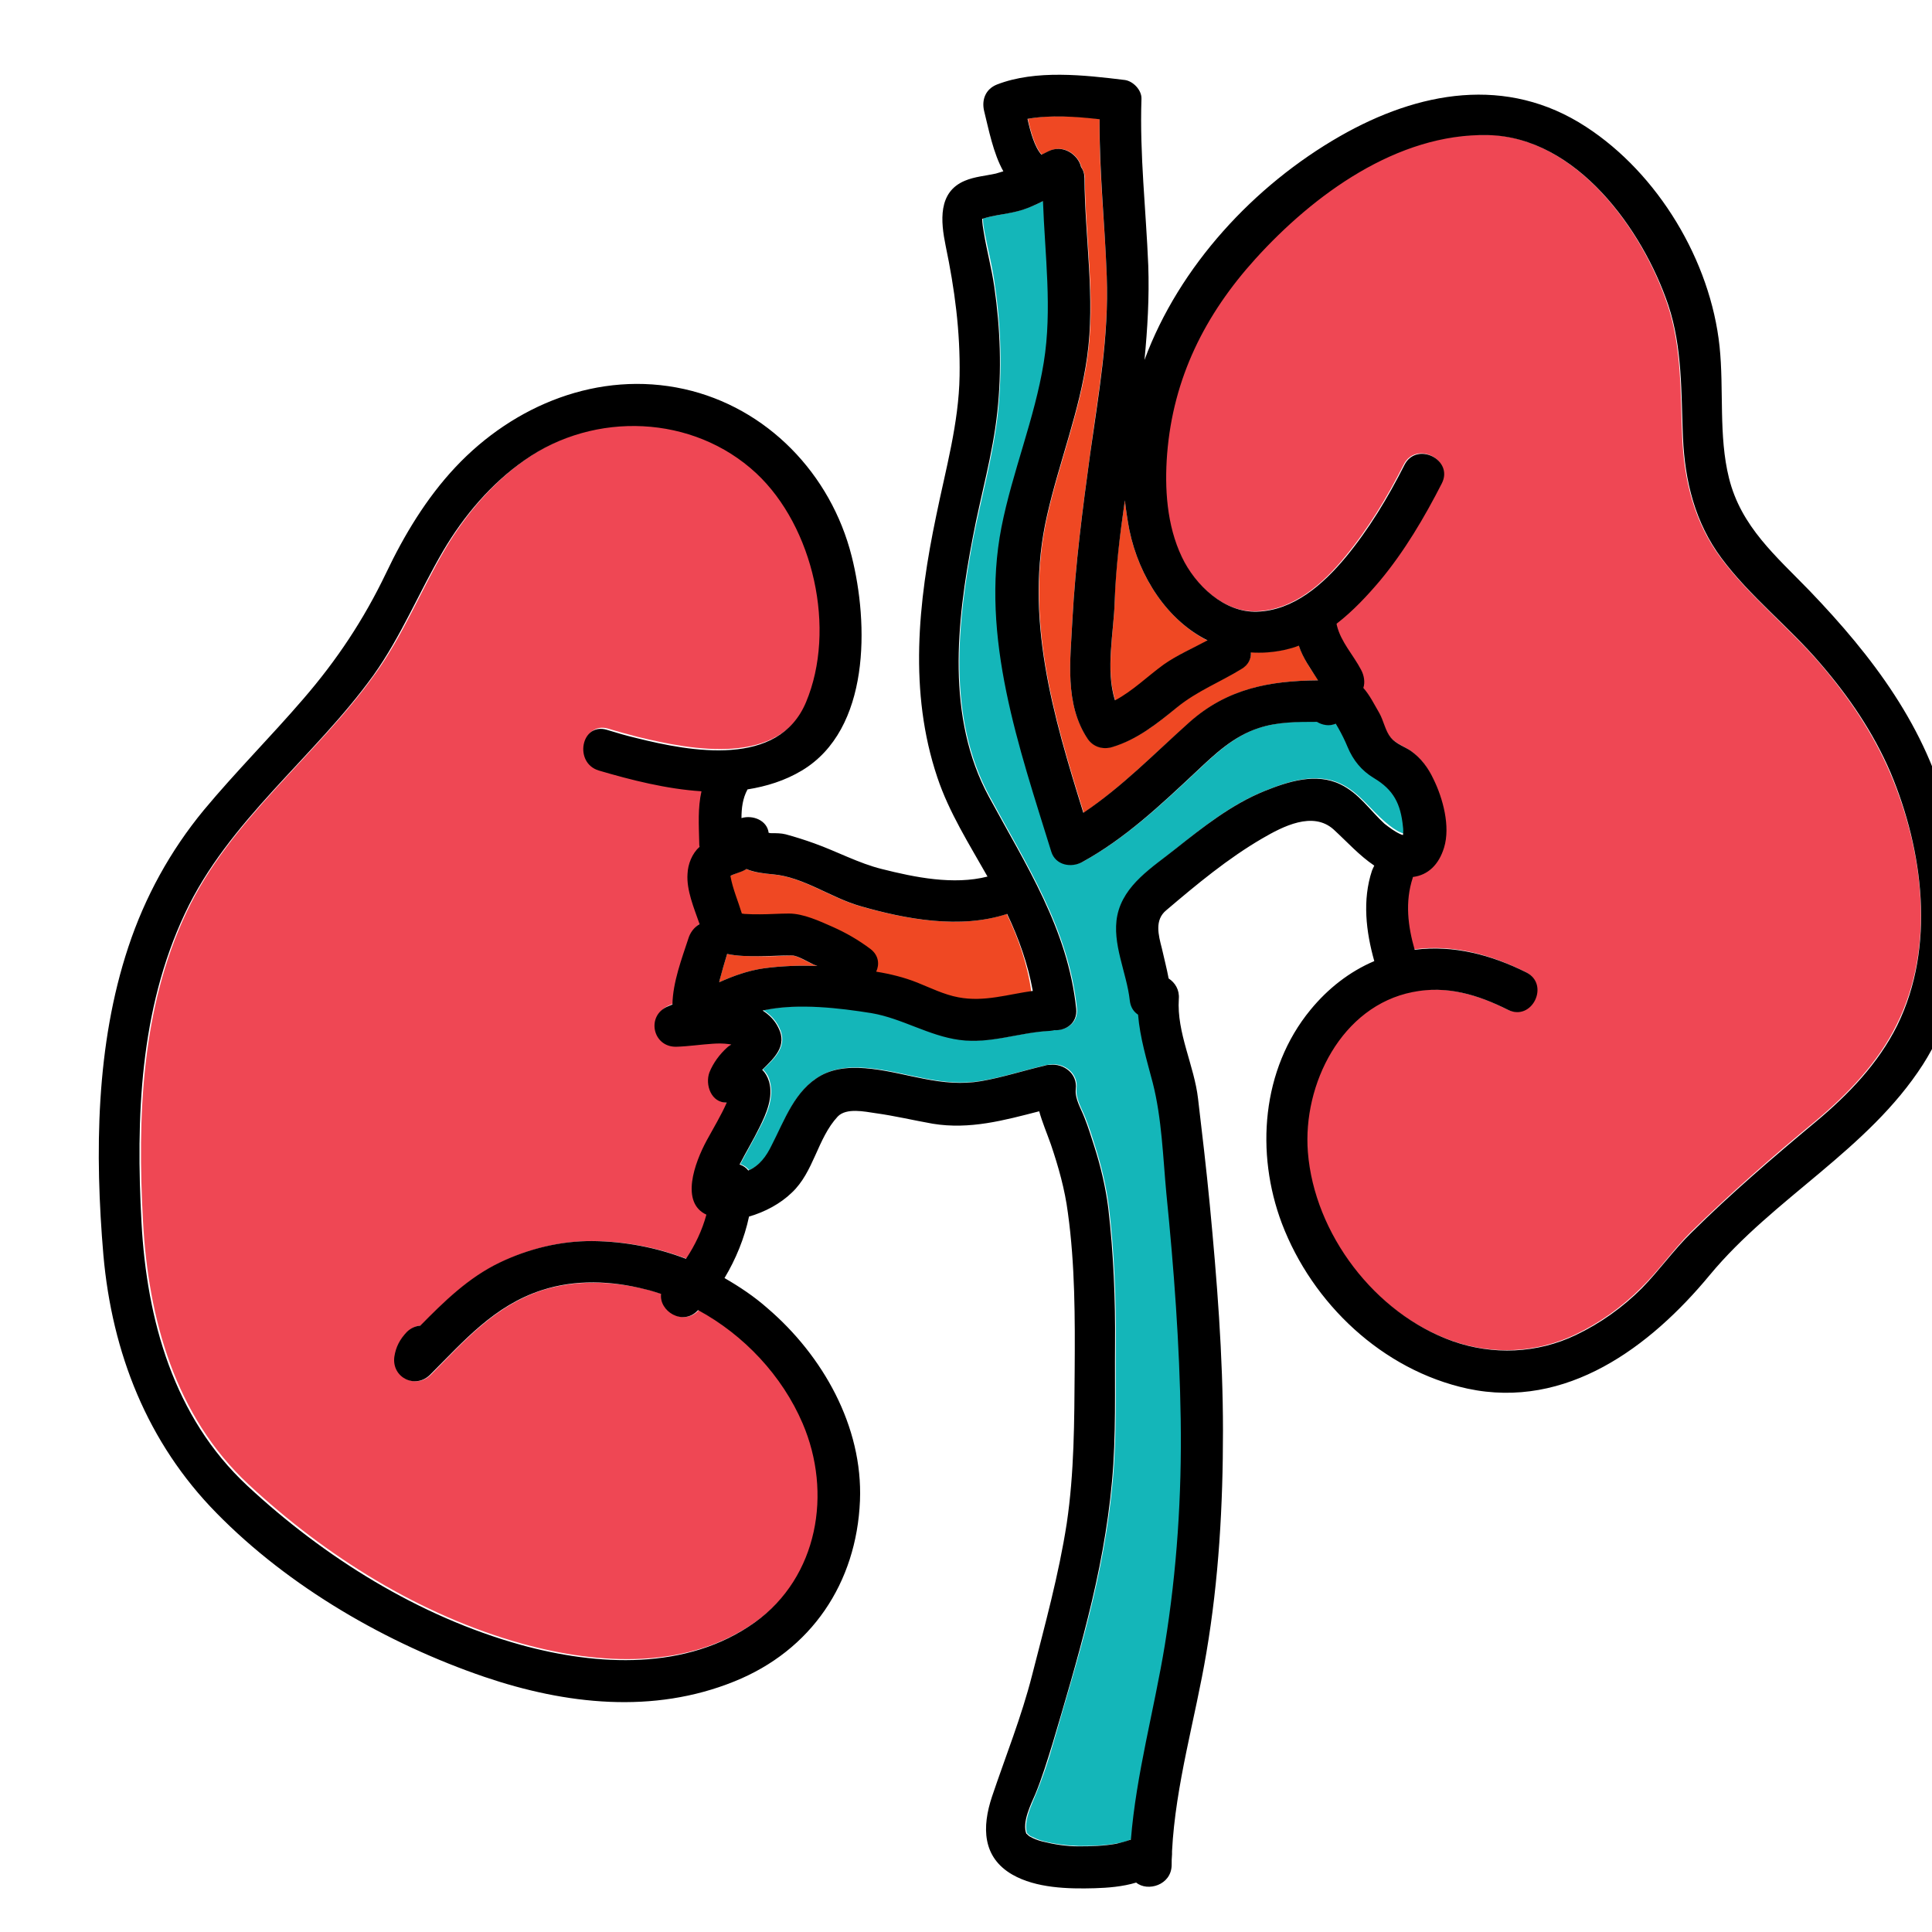 <svg xmlns="http://www.w3.org/2000/svg" width="512" height="512" viewBox="0 0 512 512"><path fill="#EF4823" d="M266.8,242.2c-12.3,4.1-26.9,1.4-39-2.1c-7.7-2.2-15-7.7-23.1-8.4c-2.3-0.2-4.9-0.5-7-1.4c-0.2,0.1-0.3,0.2-0.5,0.3c-1.2,0.6-2.8,1-4,1.7c0,0.1,0,0.1,0,0.2c0.6,3.4,2,6.5,3,9.8c0.3,0.1,0.5,0.1,0.7,0.1c1.4,0.1,2.7,0.1,4.1,0.1c2.6,0,5.1-0.2,7.7-0.2c3.7-0.1,8.1,2,11.5,3.5c3.6,1.6,6.9,3.5,10.1,5.9c2.3,1.7,2.5,4,1.5,6c3.7,0.6,7.4,1.5,10.9,2.9c3.5,1.5,7.1,3.2,10.9,3.9c6.8,1.3,13.2-0.8,19.7-1.7C272.3,255.5,269.9,248.7,266.8,242.2z"/><path fill="#EF4754" d="M185.2,347.2c0,0-0.1,0.1-0.1,0.1c-4,4.2-10.4,0-9.7-4.4c-1.4-0.4-2.7-0.9-4.1-1.2c-9-2.2-18.6-2.6-27.5,0.2c-12.6,4.1-20.5,13.2-29.6,22.4c-3.9,3.9-10.2,0.8-9.5-4.7c0.3-2.6,1.4-4.7,3.3-6.6c1.1-1.1,2.4-1.7,3.6-1.7c6.3-6.5,12.7-12.7,21-16.7c7.6-3.7,16.3-5.8,24.8-5.7c8.5,0.1,16.8,1.7,24.6,4.7c2.4-3.6,4.2-7.6,5.4-11.7c-6.9-3.2-3.3-13.6,0.1-19.7c1.8-3.3,3.8-6.5,5.3-10c-4.1,0.1-5.8-4.7-4.6-8c0.9-2.6,2.7-4.8,4.7-6.6c0.3-0.3,0.8-0.7,1.3-1.1c-0.2,0-0.4-0.1-0.6-0.1c-1.4-0.2-2.8-0.2-4.3-0.1c-3.3,0.2-6.5,0.7-9.7,0.8c-6.3,0.2-8-8.3-2.2-10.7c0.4-0.2,0.8-0.3,1.2-0.5c0.1-5.9,2.5-12.2,4.2-17.4c0.6-1.7,1.6-3.1,3-3.9c-1.5-4.3-3.5-9-3.2-13.3c0.2-2.6,1.2-5.4,3.2-7.2c-0.1-0.4-0.1-0.8-0.1-1.2c-0.1-4.6-0.4-9.2,0.6-13.5c-9.3-0.6-18.7-3-27.2-5.5c-6.7-2-4.7-12.8,2.1-10.8c2.6,0.8,5.2,1.5,7.9,2.2c14.4,3.5,37.6,7.9,44.9-9.5c8.1-19.3,2-46.5-13.2-60.7c-16.6-15.5-42.7-16.5-61.3-3.5c-8.9,6.2-16.1,14.7-21.6,24c-6.4,10.9-11,22.6-18.5,33c-15.6,21.8-38.5,38.7-50,63.2c-12,25.5-13,54.2-11.5,81.9c1.4,25.8,8.5,51.6,28,69.7c20.4,19,45.5,34.7,72.5,42.2c20.3,5.6,44.1,7,62.1-6c16.7-12,20.5-34.3,12.6-52.7C207.5,364.6,197.4,353.8,185.2,347.2z"/><path fill="#EF4823" d="M215.6 255.6c-1.3-.5-4.4-2.4-5.7-2.4-2.9.1-5.9.3-8.9.2-2.7 0-5.6 0-8.3-.6-.7 2.3-1.4 4.6-2 7 0 .2-.1.3-.1.5 3.8-1.7 7.8-3.1 11.9-3.7 4.5-.6 9.3-.8 14.1-.6C216.3 255.9 215.9 255.7 215.6 255.6zM344.2 171c-1.2.4-2.4.8-3.6 1.1-3.2.7-6.2.9-9.1.7.1 1.6-.6 3.3-2.5 4.4-5.7 3.5-11.7 5.7-17 10.1-5.3 4.4-10.5 8.6-17.3 10.6-2.4.7-4.9 0-6.4-2.1-6.3-9.2-4.6-21.2-4.1-31.7.8-14.7 2.7-29.3 4.7-43.9 2.1-15.7 5-31.2 4.4-47.1-.5-13.9-2.1-27.7-1.9-41.6-6.2-.7-12.9-1.2-19 0 .8 3.6 1.9 7.5 3.7 9.5.6-.3 1.2-.6 1.8-.9 4-2 7.9.9 8.7 4.2.5.8.9 1.7.9 3 .1 15.6 2.9 31.7.7 47.3-2 14.4-7.4 27.8-10.6 41.9-6.2 27 1.6 53.2 9.6 78.9 10.2-6.9 18.8-15.8 28.1-24 10-8.9 21.2-11 34.1-11.1C347.3 177.3 345.3 174.4 344.2 171z"/><path fill="#EF4823" d="M299.3,140.5c-0.5-2.6-0.9-5.3-1.2-7.9c-1.3,9-2.5,18-2.7,26.9c-0.2,7.8-2.5,18.3,0.2,26.2c4.7-2.5,8.5-6.3,12.9-9.5c3.6-2.7,7.7-4.4,11.6-6.4C309.4,164.4,301.9,153,299.3,140.5z"/><path fill="#14B6B9" d="M372,219c-0.6-6.1-2.5-9.8-7.7-12.9c-3.3-2-5.5-4.8-7-8.3c-0.7-1.7-1.5-3.3-2.4-4.9c-0.2-0.4-0.5-0.8-0.7-1.2c-1.7,0.7-3.6,0.4-5-0.5c-5.1,0-10.5,0.1-15.3,1.6c-6.8,2.2-11.6,6.8-16.7,11.6c-9.4,8.8-18.7,17.6-30.1,23.9c-3,1.6-7.1,0.9-8.3-2.7c-8.5-27.4-18.9-56.8-13.2-86c2.9-14.7,8.8-28.8,11.2-43.6c2.2-14.1,0.3-28.5-0.2-42.8c-2.2,1.1-4.5,2.1-6.8,2.7c-3,0.8-6.3,1.1-9.3,2c0,1.2,0.2,2.4,0.4,3.5c0.9,4.8,2.2,9.6,2.8,14.5c1.6,11,1.9,22.2,0.8,33.2c-1.2,11.2-4.3,22.1-6.5,33.2c-4.3,22.5-7.1,47.8,4.3,68.8c9.8,18.2,20.9,35.1,23.1,56.1c0.4,3.9-2.8,5.9-5.8,5.7c-0.4,0.1-0.8,0.2-1.2,0.2c-8,0.4-15.7,3.5-23.9,2.4c-8.2-1.1-15.2-5.7-23.3-7.1c-8.7-1.5-19.2-2.6-27.9-0.9c-0.3,0.1-0.6,0.1-1,0.2c1.7,1.1,3.2,2.5,4.2,4.6c2.4,4.8-1,8-4.3,11.1c0.8,0.8,1.5,1.8,1.8,3.1c1.2,4.1-0.6,8.5-2.5,12.1c-1.7,3.4-3.6,6.6-5.3,9.9c0.9,0.3,1.7,0.8,2.3,1.6c3-1.3,4.8-3.8,6.2-6.7c3.4-6.8,6-14.6,13.1-18.5c7.8-4.3,19.2-0.6,27.3,0.9c5.2,1,10,1.5,15.2,0.6c5.7-1,11.2-2.8,16.8-4.1c0.5-0.1,1-0.2,1.5-0.2c3.2-0.4,7.2,2.1,6.7,6.4c-0.3,2.6,1.4,5.3,2.3,7.6c1,2.5,1.8,5,2.6,7.6c1.7,5.3,3,10.8,3.7,16.3c1.4,12,1.9,24.2,1.8,36.2c-0.1,12,0.3,24.2-0.8,36.2c-1.1,12.2-3.4,24.3-6.4,36.2c-2.8,11.3-6.2,22.3-9.4,33.5c-1.3,4.6-2.7,8.8-4.5,13.2c-1.1,2.8-3.5,7.4-2.4,10.6c0-0.2,0.5,0.5,0.9,0.7c1.1,0.5,2.1,1,3.3,1.3c3.1,0.8,6.4,1.2,9.6,1.3c3.4,0,6.8-0.1,10.1-0.7c1.2-0.2,2.4-0.5,3.5-1c0.1,0,0.2-0.1,0.3-0.1c1.4-17.4,6.2-34.5,9-51.6c3.2-19.7,4.5-39.7,4.2-59.7c-0.3-20-1.8-40-3.8-59.9c-1-9.6-1.2-19.9-3.6-29.3c-1.6-6.1-3.3-11.9-3.9-18.1c-1.1-0.8-2-2.1-2.2-3.8c-0.8-7.3-4.8-15.1-3.3-22.5c1.7-8.2,9.4-12.7,15.5-17.7c7.2-5.8,14.8-11.8,23.6-15.3c6.2-2.5,13.6-4.9,20.1-1.7c4.9,2.4,7.7,6.8,11.8,10.2c1.3,1.1,2.6,2.1,4.1,2.7c0.3,0.1,0.6,0.2,0.8,0.3C372.1,220.4,372.1,219.7,372,219z"/><path fill="#EF4754" d="M500.8,204.6c-4.6-10.6-11.1-20.2-18.7-29c-8.2-9.5-18.6-17.7-26.1-27.8c-7-9.4-9.7-20.4-10.2-32c-0.5-11.8-0.1-23.8-3.9-35.1c-6.7-20-24.3-44.5-47.8-45c-23.9-0.5-46.2,15.8-61.6,32.8c-13.4,14.8-21.8,31.6-23.4,51.7c-0.7,9.1-0.1,19,3.9,27.3c3.5,7.4,11.2,14.8,19.9,14.5c9.8-0.3,17.6-7.2,23.5-14.4c6.2-7.5,11.2-15.8,15.6-24.5c3.2-6.3,13.1-1.5,9.9,4.9c-4.6,9.1-9.8,18-16.4,25.8c-3.3,4-7.2,8.1-11.5,11.4c0.1,0.2,0.1,0.3,0.1,0.5c1,4.5,4.3,7.8,6.4,11.7c0.8,1.6,1.1,3.3,0.6,4.8c1.7,1.9,2.9,4.4,4.2,6.6c1.2,2,1.6,4.7,3.1,6.6c1.3,1.5,3.7,2.4,5.3,3.5c2.8,1.9,4.6,4.5,6,7.5c2.4,5.1,4.5,12.5,2.8,18.1c-1.4,4.6-4.4,7.3-8.2,7.8c0,0.1,0,0.2-0.1,0.2c-2.1,6.4-1.4,12.8,0.5,19.1c10.3-1.4,20.2,1.3,29.6,6c6.3,3.2,1.5,13-4.9,9.9c-8-4-16.2-6.4-25.2-4.7c-18.9,3.7-29.1,24.5-27.8,42.4c1.7,21.7,17.7,42.8,38.3,50.1c10.7,3.8,22.4,3.3,32.7-1.6c6.5-3.1,12.4-7.3,17.5-12.4c4.7-4.6,8.5-10.1,13.1-14.7c10.6-10.4,21.7-20.1,33.1-29.5c8.5-7.1,16.6-15.5,21.5-25.5C513,250.9,509.7,225.4,500.8,204.6z"/><path d="M516.4,216.7c-5.7-23.8-20.2-42.8-36.8-60.1c-8.9-9.2-18.2-17-21.4-29.9c-2.8-11.2-1.3-23.5-2.5-34.9c-2.4-22.7-16.3-45.8-35.4-58.2c-21-13.7-44.4-9.4-65.2,2.5c-22.7,13-42.6,34.4-51.8,59.3c0.8-8.3,1.3-16.6,1-25.1c-0.6-14.7-2.3-29.3-1.8-44.1c0.1-2.3-2.2-4.7-4.4-5c-10.7-1.3-23.6-2.8-33.9,1.2c-3,1.2-4.1,4-3.4,7c1.2,4.8,2.4,11.2,5.1,16c-0.7,0.2-1.4,0.4-2,0.6c-2.7,0.6-5.6,0.8-8.2,1.9c-7.2,3-6.4,10.8-5.1,17.2c2.4,11.5,3.9,22.7,3.7,34.5c-0.2,12.6-3.7,24.8-6.2,37.1c-4.8,22.9-7.3,46.7,0.3,69.3c3.1,9.3,8.5,17.8,13.3,26.3c-9,2.3-19.3,0.2-28-2c-6.1-1.5-12-4.7-17.9-6.8c-2.5-0.9-5-1.7-7.6-2.4c-1.2-0.3-2.5-0.3-3.7-0.3c-0.3,0-0.5,0-0.7-0.1c0,0,0,0-0.1,0c-0.4-3.3-4.2-4.8-7.2-3.9c0-2.6,0.3-5.2,1.6-7.6c5-0.8,9.9-2.3,14.4-5c18.2-10.9,17.7-39,13.2-56.8c-5.5-21.8-22.4-39.4-44.4-44.3c-22.6-5-45.1,4.2-60.6,20.7c-7.7,8.2-13.6,18-18.4,28.1c-5.9,12.3-13,23-21.9,33.3c-8.6,10-18,19.4-26.4,29.5c-8.9,10.8-15.6,23-20,36.3c-8.6,25.9-8.9,54.6-6.6,81.6c2.3,25.9,11.6,49.7,30,68.4c19.2,19.6,45.2,34.6,71,43.4c21.5,7.3,44.7,9.9,66.2,1.2c20.4-8.2,32.4-26.1,33.3-47.9c0.8-19.7-9.9-38.5-24.5-51c-3.5-3.1-7.4-5.7-11.4-8c3-5,5.3-10.6,6.5-16.3c4.2-1.2,8.3-3.4,11.3-6.3c5.9-5.5,6.8-14.4,12.2-20.2c2.3-2.4,7.2-1.3,10-0.9c5.1,0.7,10.1,1.9,15.2,2.8c9.8,1.6,18.9-0.9,28.2-3.3c0.8,2.9,2,5.7,3.1,8.8c2,5.9,3.7,11.9,4.5,18.1c1.9,13.7,1.9,27.9,1.8,41.7c-0.1,13.6-0.1,27.1-2.1,40.6c-2.1,13.6-5.8,27-9.2,40.3c-2.8,11-7,21.4-10.6,32.1c-2.7,8.1-2.6,16.1,5.4,20.7c6.3,3.6,14.8,3.8,21.8,3.6c3.4-0.1,7.4-0.4,11-1.5c3,2.5,9.3,0.7,9.4-4.6c0-1,0-1.9,0.1-2.9c0-0.3,0-0.5,0-0.8c0.9-17.6,6.2-35.3,9.1-52.6c3.3-19.4,4.4-39.1,4.4-58.8c0-20-1.6-40.1-3.5-60c-0.9-9.4-2-18.7-3.1-28c-1-8.8-5.7-17.5-5.1-26.5c0.2-2.4-1-4.3-2.7-5.4c-0.5-2.7-1.2-5.3-1.8-8c-0.9-3.5-2-7.5,1.2-10.1c8-6.8,16.3-13.7,25.4-19c5.5-3.2,13.4-7.3,18.9-2.4c3.7,3.4,6.8,6.9,10.8,9.6c-0.2,0.4-0.4,0.8-0.6,1.3c-2.6,7.8-1.6,16.2,0.6,24c-6.6,2.8-12.3,7.3-16.9,12.9c-13,15.8-14.6,38-7.6,56.6c8.1,21.3,26.7,38.9,49.2,43.8c26.2,5.6,48.4-11,64.2-30.1c17-20.5,41.9-33.1,56.5-55.8C522.2,262.4,521.7,238.7,516.4,216.7z M295.4,159.5c0.3-8.9,1.4-17.9,2.7-26.9c0.3,2.6,0.7,5.3,1.2,7.9c2.6,12.5,10.1,23.9,20.7,29.2c-3.9,2.1-7.9,3.8-11.6,6.4c-4.4,3.2-8.2,7-12.9,9.5C292.9,177.7,295.2,167.2,295.4,159.5z M291.4,31.6c-0.1,13.9,1.4,27.7,1.9,41.6c0.6,15.9-2.2,31.4-4.4,47.1c-2,14.6-3.9,29.2-4.7,43.9c-0.5,10.5-2.2,22.4,4.1,31.7c1.5,2.1,4,2.8,6.4,2.1c6.7-2,11.9-6.2,17.3-10.6c5.3-4.3,11.3-6.6,17-10.1c1.9-1.1,2.6-2.8,2.5-4.4c2.9,0.2,5.9,0,9.1-0.7c1.2-0.3,2.4-0.6,3.6-1.1c1.1,3.4,3.2,6.2,5.1,9.2c-12.9,0.1-24.1,2.2-34.1,11.1c-9.2,8.2-17.8,17.1-28.1,24c-8-25.7-15.8-51.9-9.6-78.9c3.2-14.1,8.6-27.5,10.6-41.9c2.2-15.5-0.6-31.6-0.7-47.3c0-1.2-0.3-2.2-0.9-3c-0.7-3.2-4.7-6.2-8.7-4.2c-0.6,0.3-1.2,0.6-1.8,0.9c-1.8-2-2.9-5.9-3.7-9.5C278.4,30.4,285.2,30.9,291.4,31.6z M197.3,230.6c0.2-0.1,0.3-0.2,0.5-0.3c2.1,0.9,4.7,1.2,7,1.4c8.1,0.7,15.4,6.2,23.1,8.4c12.1,3.5,26.6,6.2,39,2.1c3.1,6.5,5.5,13.3,6.8,20.4c-6.6,0.9-12.9,3-19.7,1.7c-3.8-0.7-7.4-2.5-10.9-3.9c-3.5-1.4-7.2-2.3-10.9-2.9c0.9-1.9,0.7-4.3-1.5-6c-3.2-2.4-6.5-4.3-10.1-5.9c-3.4-1.5-7.7-3.5-11.5-3.5c-2.6,0-5.1,0.2-7.7,0.2c-1.4,0-2.7,0-4.1-0.1c-0.2,0-0.5-0.1-0.7-0.1c-1-3.3-2.4-6.5-3-9.8c0-0.1,0-0.1,0-0.2C194.5,231.6,196.2,231.2,197.3,230.6z M216.6,256c-4.8-0.2-9.6,0-14.1,0.6c-4.2,0.6-8.1,2-11.9,3.7c0-0.2,0.1-0.3,0.1-0.5c0.6-2.3,1.3-4.7,2-7c2.7,0.6,5.6,0.6,8.3,0.6c3,0,5.9-0.2,8.9-0.2c1.4,0,4.4,1.8,5.7,2.4C215.9,255.7,216.3,255.9,216.6,256z M192.7,277.6c-2,1.8-3.7,4.1-4.7,6.6c-1.2,3.3,0.5,8.1,4.6,8c-1.5,3.4-3.5,6.7-5.3,10c-3.3,6.1-7,16.5-0.1,19.7c-1.1,4.1-3,8.1-5.4,11.7c-7.8-3-16.2-4.6-24.6-4.7c-8.5-0.1-17.1,2-24.8,5.7c-8.3,4-14.7,10.3-21,16.7c-1.2,0.1-2.5,0.6-3.6,1.7c-1.8,1.9-2.9,3.9-3.3,6.6c-0.7,5.5,5.6,8.6,9.5,4.7c9.1-9.1,17-18.3,29.6-22.4c8.9-2.9,18.5-2.5,27.5-0.2c1.4,0.3,2.8,0.8,4.1,1.2c-0.6,4.5,5.7,8.6,9.7,4.4c0,0,0.1-0.1,0.1-0.1c12.2,6.6,22.3,17.4,27.7,30c7.9,18.4,4.1,40.7-12.6,52.7c-18,12.9-41.8,11.6-62.1,6c-27-7.5-52.1-23.2-72.5-42.2c-19.5-18.2-26.6-43.9-28-69.7c-1.5-27.7-0.5-56.4,11.5-81.9c11.5-24.6,34.4-41.5,50-63.2c7.4-10.4,12.1-22.1,18.5-33c5.5-9.3,12.7-17.8,21.6-24c18.5-13,44.6-12,61.3,3.5c15.2,14.2,21.3,41.4,13.2,60.7c-7.3,17.4-30.5,13.1-44.9,9.5c-2.6-0.6-5.3-1.4-7.9-2.2c-6.8-2-8.8,8.8-2.1,10.8c8.5,2.5,17.9,4.9,27.2,5.5c-1,4.4-0.7,8.9-0.6,13.5c0,0.4,0,0.8,0.1,1.2c-2,1.8-3.1,4.6-3.2,7.2c-0.3,4.3,1.7,9,3.2,13.3c-1.4,0.8-2.5,2.2-3,3.9c-1.7,5.2-4.1,11.5-4.2,17.4c-0.4,0.2-0.8,0.3-1.2,0.5c-5.8,2.4-4.1,10.8,2.2,10.7c3.3-0.1,6.5-0.6,9.7-0.8c1.4-0.1,2.8-0.1,4.3,0.1c0.2,0,0.4,0.1,0.6,0.1C193.5,277,193,277.3,192.7,277.6z M355.3,207.9c-6.5-3.2-13.9-0.8-20.1,1.7c-8.7,3.5-16.3,9.5-23.6,15.3c-6.1,4.9-13.8,9.5-15.5,17.7c-1.5,7.4,2.5,15.2,3.3,22.5c0.2,1.8,1,3,2.2,3.8c0.5,6.1,2.3,12,3.9,18.1c2.4,9.4,2.7,19.7,3.6,29.3c2,19.9,3.5,39.9,3.8,59.9c0.3,20-1,40-4.2,59.7c-2.8,17.1-7.6,34.3-9,51.6c-0.1,0.1-0.2,0.1-0.3,0.1c-1.1,0.4-2.3,0.7-3.5,1c-3.3,0.6-6.7,0.7-10.1,0.7c-3.2,0-6.4-0.5-9.6-1.3c-1.2-0.3-2.2-0.7-3.3-1.3c-0.4-0.2-0.9-0.9-0.9-0.7c-1.2-3.1,1.2-7.8,2.4-10.6c1.8-4.4,3.1-8.7,4.5-13.2c3.3-11.1,6.6-22.2,9.4-33.5c3-11.9,5.3-24,6.4-36.2c1.1-12,0.7-24.2,0.8-36.2c0.1-12-0.4-24.2-1.8-36.2c-0.7-5.5-2-11-3.7-16.3c-0.8-2.5-1.6-5.1-2.6-7.6c-0.9-2.4-2.6-5-2.3-7.6c0.5-4.3-3.5-6.8-6.7-6.4c-0.5,0-1,0-1.5,0.2c-5.6,1.3-11.1,3.1-16.8,4.1c-5.2,0.9-10.1,0.4-15.2-0.6c-8.1-1.5-19.5-5.2-27.3-0.9c-7,3.9-9.6,11.7-13.1,18.5c-1.4,2.9-3.2,5.4-6.2,6.7c-0.6-0.8-1.4-1.3-2.3-1.6c1.7-3.3,3.7-6.6,5.3-9.9c1.8-3.6,3.7-8,2.5-12.1c-0.4-1.3-1-2.3-1.8-3.1c3.3-3.2,6.7-6.4,4.3-11.1c-1-2.1-2.5-3.5-4.2-4.6c0.3-0.1,0.6-0.1,1-0.2c8.7-1.7,19.2-0.5,27.9,0.9c8.1,1.4,15.1,6,23.3,7.1c8.2,1.1,15.8-2,23.9-2.4c0.4,0,0.9-0.1,1.2-0.2c3,0.2,6.2-1.8,5.8-5.7c-2.2-21.1-13.3-38-23.1-56.1c-11.4-21-8.6-46.4-4.3-68.8c2.1-11.1,5.3-22,6.5-33.2c1.2-11,0.8-22.2-0.8-33.2c-0.7-4.9-2-9.6-2.8-14.5c-0.2-1.1-0.4-2.4-0.4-3.5c3-1,6.2-1.2,9.3-2c2.4-0.6,4.6-1.6,6.8-2.7c0.5,14.2,2.5,28.7,0.2,42.8c-2.4,14.8-8.3,28.9-11.2,43.6c-5.7,29.1,4.7,58.5,13.2,86c1.1,3.6,5.3,4.4,8.3,2.7c11.3-6.2,20.7-15.1,30.1-23.9c5.1-4.8,9.9-9.4,16.7-11.6c4.9-1.6,10.2-1.6,15.3-1.6c1.5,0.9,3.3,1.2,5,0.5c0.2,0.4,0.5,0.8,0.7,1.2c0.9,1.6,1.7,3.2,2.4,4.9c1.5,3.6,3.7,6.3,7,8.3c5.2,3.1,7.1,6.8,7.7,12.9c0.1,0.7,0.1,1.4,0,2.2c-0.3-0.1-0.6-0.2-0.8-0.3c-1.5-0.7-2.8-1.7-4.1-2.7C363,214.7,360.2,210.3,355.3,207.9z M502.8,271.7c-5,10.1-13,18.4-21.5,25.5c-11.4,9.5-22.6,19.1-33.1,29.5c-4.7,4.6-8.5,10-13.1,14.7c-5.1,5.1-11,9.3-17.5,12.4c-10.2,4.9-22,5.4-32.7,1.6c-20.5-7.3-36.6-28.4-38.3-50.1c-1.4-17.9,8.9-38.7,27.8-42.4c9-1.8,17.2,0.7,25.2,4.7c6.4,3.2,11.2-6.7,4.9-9.9c-9.4-4.7-19.3-7.3-29.6-6c-1.8-6.3-2.6-12.7-0.5-19.1c0-0.1,0-0.2,0.1-0.2c3.9-0.5,6.8-3.2,8.2-7.8c1.7-5.6-0.3-13-2.8-18.1c-1.4-3-3.3-5.6-6-7.5c-1.6-1.1-4-1.9-5.3-3.5c-1.5-1.8-1.9-4.5-3.1-6.6c-1.3-2.2-2.5-4.7-4.2-6.6c0.5-1.5,0.2-3.3-0.6-4.8c-2.1-4-5.3-7.3-6.4-11.7c0-0.2-0.1-0.3-0.1-0.5c4.4-3.4,8.2-7.5,11.5-11.4c6.5-7.8,11.8-16.8,16.4-25.8c3.2-6.3-6.7-11.2-9.9-4.9c-4.4,8.7-9.4,17-15.6,24.5c-6,7.2-13.8,14.1-23.5,14.4c-8.7,0.3-16.4-7.1-19.9-14.5c-4-8.4-4.6-18.2-3.9-27.3c1.6-20.1,10-36.9,23.4-51.7c15.4-17,37.6-33.3,61.6-32.8c23.5,0.5,41,25,47.8,45c3.8,11.4,3.4,23.3,3.9,35.1c0.5,11.6,3.2,22.6,10.2,32c7.5,10.1,17.9,18.2,26.1,27.8c7.6,8.8,14.1,18.3,18.7,29C509.7,225.4,513,250.9,502.8,271.7z"/></svg>
